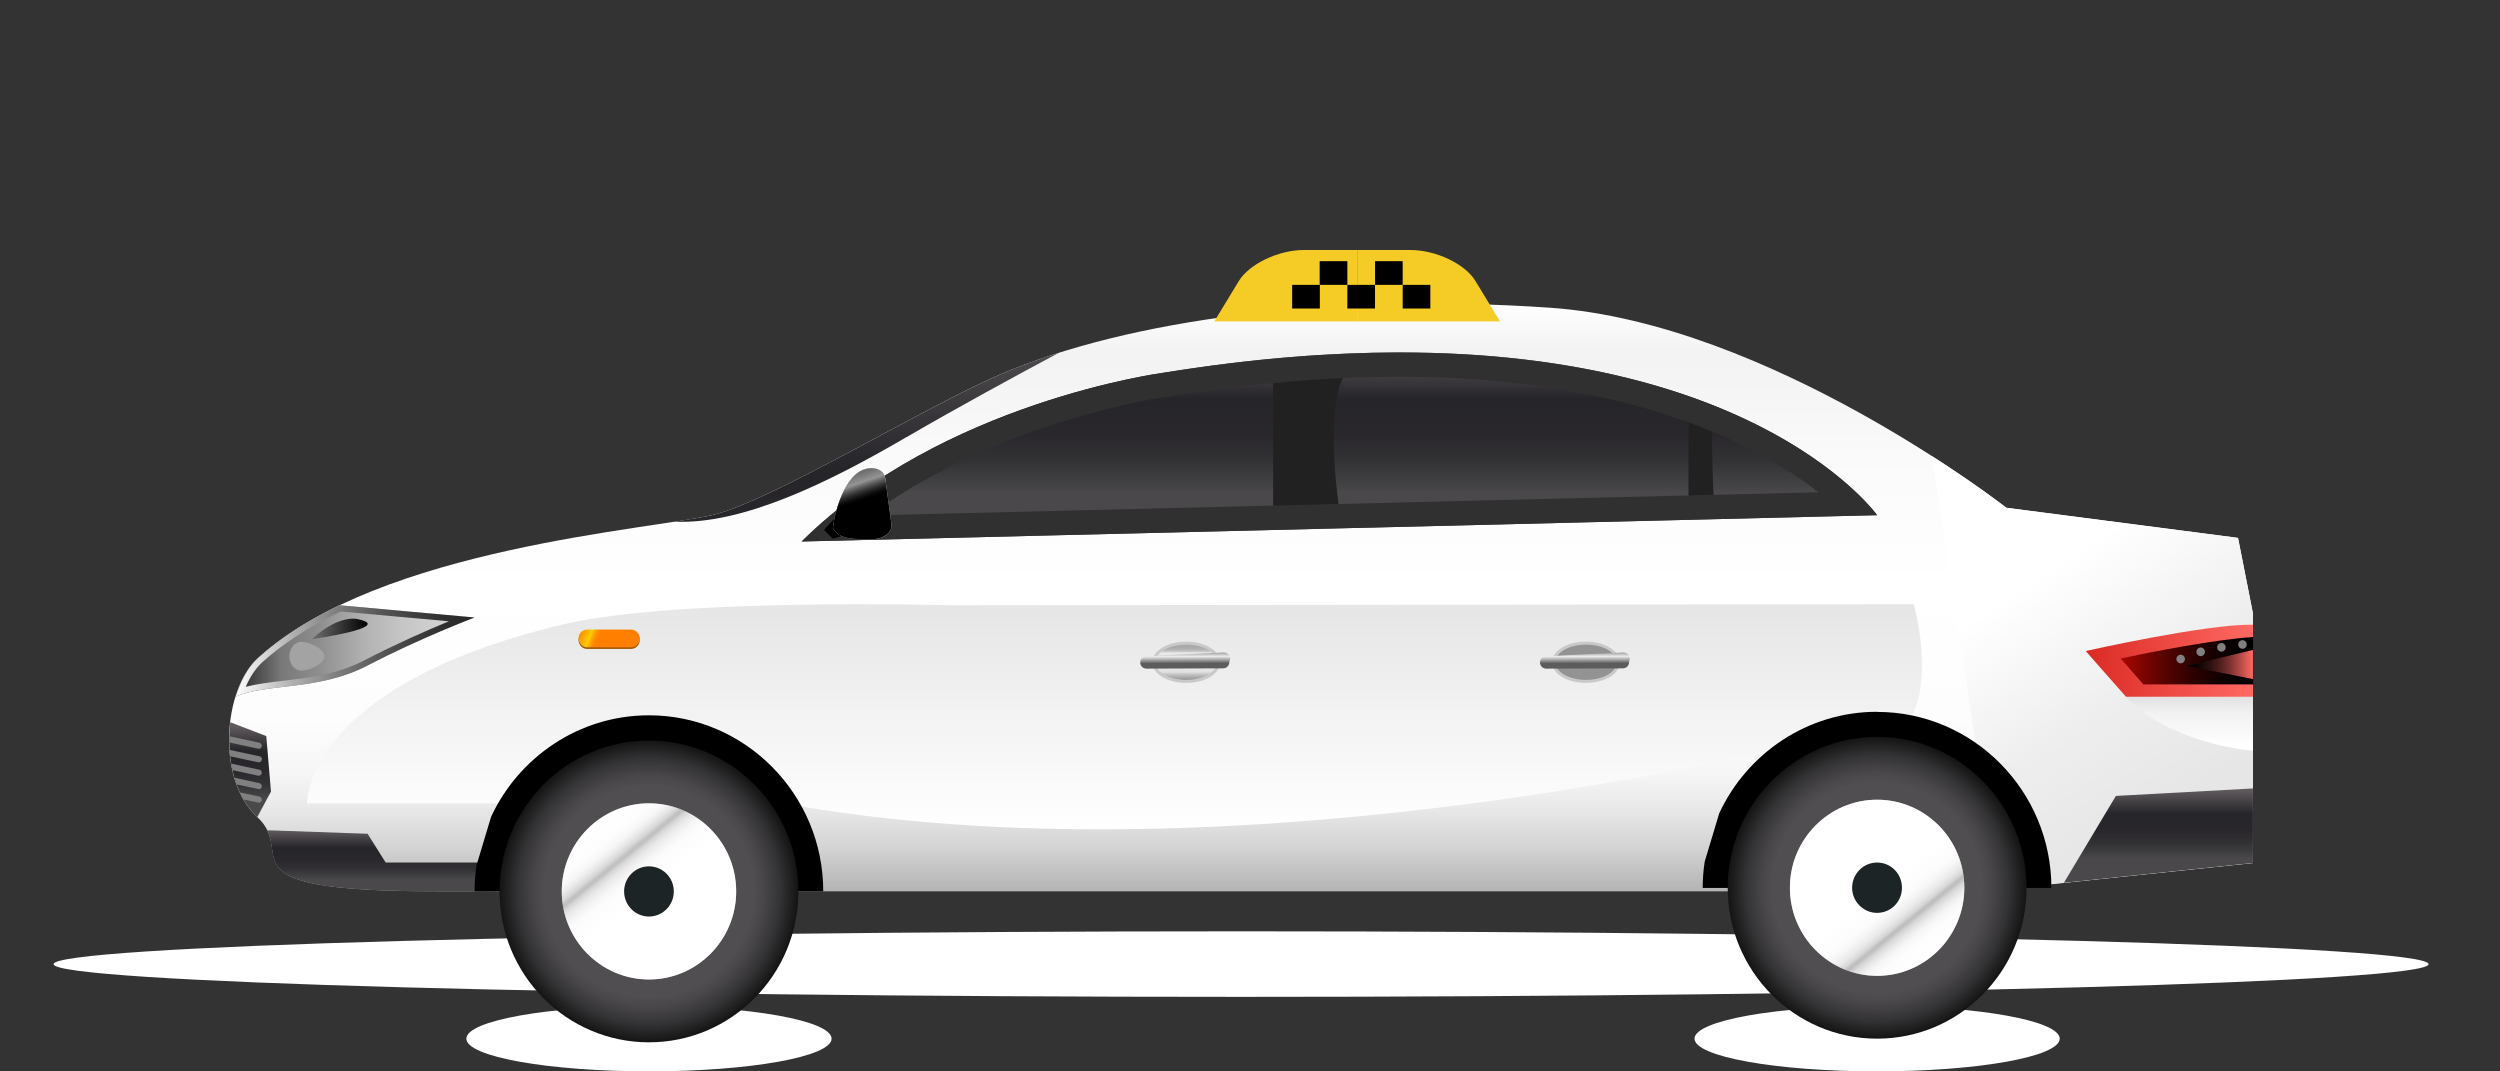 <svg width="140" height="60" viewBox="0 0 140 60" fill="none" xmlns="http://www.w3.org/2000/svg">
<rect x="0" y="0" width="140" height="60" fill="#333333" stroke="none"/>
<path style="mix-blend-mode:multiply" d="M115.345 58.165C115.345 59.175 110.77 59.996 105.119 59.996C99.468 59.996 94.893 59.175 94.893 58.165C94.893 57.154 99.475 56.334 105.119 56.334C110.762 56.334 115.345 57.154 115.345 58.165Z" fill="url(#paint0_radial_108_20441)"/>
<path style="mix-blend-mode:multiply" d="M136 53.993C136 55.004 106.225 55.824 69.504 55.824C32.783 55.824 3 55.004 3 53.993C3 52.983 32.775 52.154 69.504 52.154C106.232 52.154 136 52.975 136 53.993Z" fill="url(#paint1_radial_108_20441)"/>
<path style="mix-blend-mode:multiply" d="M46.569 58.165C46.569 59.175 41.993 59.996 36.342 59.996C30.691 59.996 26.116 59.175 26.116 58.165C26.116 57.154 30.699 56.334 36.342 56.334C41.986 56.334 46.569 57.154 46.569 58.165Z" fill="url(#paint2_radial_108_20441)"/>
<path style="mix-blend-mode:screen" d="M28.599 44.989H17.192C17.192 44.989 16.966 38.477 31.459 34.982C37.787 33.454 53.205 33.895 53.205 33.895H106.413C106.413 33.895 110.009 43.91 101.582 41.463C101.582 41.463 70.572 49.487 44.89 45.164C29.78 42.618 28.599 44.981 28.599 44.981V44.989Z" fill="url(#paint3_linear_108_20441)"/>
<path d="M112.35 28.432C112.35 28.432 99.106 18.075 86.788 17.232C74.47 16.388 63.176 17.9 56.057 20.947C51.821 22.763 43.363 27.968 40.014 28.812C36.666 29.655 21.3 30.628 14.438 36.858C12.504 38.614 12.098 43.644 14.408 45.756C16.71 47.869 12.037 49.913 24.453 49.913H111.018L126.165 48.325V34.351L125.33 30.126L112.35 28.439V28.432Z" fill="url(#paint4_linear_108_20441)"/>
<path d="M26.575 34.579L19.013 33.895C17.282 34.723 15.717 35.696 14.438 36.858C13.888 37.36 13.467 38.127 13.188 39.016C14.859 38.257 17.846 38.69 20.54 37.284C23.505 35.742 26.567 34.579 26.567 34.579H26.575Z" fill="url(#paint5_linear_108_20441)"/>
<path style="mix-blend-mode:multiply" d="M125.33 30.119L112.35 28.432C112.35 28.432 110.762 27.186 108.166 25.529L111.898 49.829L126.165 48.332V34.351L125.33 30.126V30.119Z" fill="url(#paint6_linear_108_20441)"/>
<path d="M19.081 34.245L25.138 34.792C23.957 35.278 22.158 36.068 20.398 36.98C18.885 37.77 17.267 37.96 15.838 38.127C15.062 38.219 14.37 38.302 13.761 38.462C14.009 37.892 14.318 37.436 14.664 37.109C15.815 36.061 17.297 35.103 19.073 34.245H19.081ZM19.02 33.895C17.29 34.723 15.725 35.696 14.445 36.858C13.896 37.36 13.475 38.127 13.196 39.016C14.867 38.257 17.854 38.69 20.548 37.284C23.513 35.742 26.575 34.579 26.575 34.579L19.013 33.895H19.02Z" fill="url(#paint7_linear_108_20441)"/>
<path d="M116.805 36.456C118.061 37.945 118.347 38.211 119.055 39.016C120.913 41.136 124.758 41.95 126.165 42.033V35.673L116.805 36.456Z" fill="url(#paint8_linear_108_20441)"/>
<path style="mix-blend-mode:multiply" d="M28.599 44.989H17.192C17.192 44.989 16.966 38.477 31.459 34.982C37.787 33.454 53.205 33.895 53.205 33.895L107.173 33.834C107.173 33.834 110.002 43.91 101.574 41.463C101.574 41.463 70.565 49.487 44.883 45.164C29.773 42.618 28.592 44.981 28.592 44.981L28.599 44.989Z" fill="url(#paint9_linear_108_20441)"/>
<path d="M50.752 24.488C53.626 22.816 56.87 21.054 59.3 19.754C58.141 20.119 57.058 20.514 56.057 20.947C51.821 22.763 43.363 27.968 40.014 28.812C39.517 28.941 38.742 29.062 37.779 29.214C41.587 29.381 46.373 27.041 50.744 24.488H50.752Z" fill="url(#paint10_linear_108_20441)"/>
<path d="M105.119 39.86C101.213 39.86 97.835 42.193 96.277 45.544L95.464 48.249C95.389 48.727 95.352 49.221 95.352 49.723H114.878C114.878 44.29 110.499 39.867 105.119 39.867V39.86Z" fill="black"/>
<path d="M113.486 49.715C113.486 54.381 109.739 58.165 105.119 58.165C100.498 58.165 96.751 54.381 96.751 49.715C96.751 45.05 100.498 41.266 105.119 41.266C109.739 41.266 113.486 45.05 113.486 49.715Z" fill="url(#paint11_radial_108_20441)"/>
<path d="M105.119 54.647C102.425 54.647 100.235 52.435 100.235 49.715C100.235 46.995 102.425 44.784 105.119 44.784C107.813 44.784 110.002 46.995 110.002 49.715C110.002 52.435 107.813 54.647 105.119 54.647Z" fill="url(#paint12_radial_108_20441)"/>
<path style="mix-blend-mode:multiply" d="M105.119 54.647C102.425 54.647 100.235 52.435 100.235 49.715C100.235 46.995 102.425 44.784 105.119 44.784C107.813 44.784 110.002 46.995 110.002 49.715C110.002 52.435 107.813 54.647 105.119 54.647Z" fill="url(#paint13_linear_108_20441)"/>
<path d="M105.118 51.121C104.351 51.121 103.719 50.49 103.719 49.715C103.719 48.94 104.343 48.302 105.118 48.302C105.893 48.302 106.51 48.932 106.51 49.715C106.51 50.498 105.886 51.121 105.118 51.121Z" fill="#1C2426"/>
<path d="M18.17 36.752C18.17 37.2 17.259 37.557 16.883 37.557C16.507 37.557 16.206 37.193 16.206 36.752C16.206 36.311 16.507 35.939 16.883 35.939C17.259 35.939 18.17 36.304 18.17 36.752Z" fill="#A3A3A3"/>
<path style="mix-blend-mode:screen" d="M20.089 34.685C20.089 34.685 19.073 34.321 17.455 35.795C17.455 35.795 22.09 35.134 20.089 34.685Z" fill="url(#paint14_linear_108_20441)"/>
<path d="M21.602 48.309L20.586 46.691L15.175 46.501C15.1 46.501 15.04 46.501 14.965 46.501C15.838 48.325 13.498 49.913 24.446 49.913H27.245V48.302H21.602V48.309Z" fill="url(#paint15_linear_108_20441)"/>
<path d="M36.342 40.057C32.437 40.057 29.058 42.39 27.501 45.741L26.688 48.446C26.613 48.925 26.575 49.419 26.575 49.913H46.102C46.102 44.48 41.722 40.057 36.342 40.057Z" fill="black"/>
<path d="M44.71 49.92C44.71 54.586 40.962 58.37 36.342 58.37C31.722 58.37 27.975 54.586 27.975 49.92C27.975 45.255 31.722 41.471 36.342 41.471C40.962 41.471 44.71 45.255 44.71 49.92Z" fill="url(#paint16_radial_108_20441)"/>
<path d="M36.343 54.844C33.649 54.844 31.459 52.633 31.459 49.913C31.459 47.192 33.649 44.981 36.343 44.981C39.036 44.981 41.226 47.192 41.226 49.913C41.226 52.633 39.036 54.844 36.343 54.844Z" fill="url(#paint17_radial_108_20441)"/>
<path style="mix-blend-mode:multiply" d="M36.343 54.852C33.649 54.852 31.459 52.641 31.459 49.92C31.459 47.2 33.649 44.989 36.343 44.989C39.036 44.989 41.226 47.2 41.226 49.92C41.226 52.641 39.036 54.852 36.343 54.852Z" fill="url(#paint18_linear_108_20441)"/>
<path d="M36.342 51.326C35.575 51.326 34.95 50.695 34.95 49.92C34.95 49.145 35.575 48.515 36.342 48.515C37.11 48.515 37.734 49.145 37.734 49.92C37.734 50.695 37.11 51.326 36.342 51.326Z" fill="#1C2426"/>
<path style="mix-blend-mode:multiply" d="M126.165 44.153L118.49 44.571L115.578 49.434L126.165 48.325V44.153Z" fill="url(#paint19_linear_108_20441)"/>
<path d="M14.912 41.22L12.895 40.445C12.669 42.398 13.098 44.556 14.408 45.756L15.175 44.328L14.912 41.22Z" fill="url(#paint20_linear_108_20441)"/>
<path d="M14.491 44.199C14.566 44.199 14.641 44.145 14.656 44.062C14.679 43.971 14.619 43.88 14.528 43.857L13.129 43.553C13.166 43.682 13.204 43.803 13.249 43.925L14.461 44.183C14.461 44.183 14.483 44.183 14.498 44.183L14.491 44.199Z" fill="#808080"/>
<path d="M14.491 41.934C14.566 41.934 14.641 41.881 14.656 41.797C14.679 41.706 14.619 41.615 14.528 41.592L12.843 41.228C12.843 41.349 12.843 41.463 12.843 41.577L14.461 41.927C14.461 41.927 14.483 41.927 14.498 41.927L14.491 41.934Z" fill="#808080"/>
<path d="M14.529 42.352L12.858 41.995C12.858 42.117 12.873 42.231 12.889 42.352L14.461 42.687C14.461 42.687 14.484 42.687 14.499 42.687C14.574 42.687 14.649 42.633 14.664 42.55C14.687 42.459 14.627 42.367 14.536 42.345L14.529 42.352Z" fill="#808080"/>
<path d="M14.528 43.105L12.948 42.763C12.971 42.884 12.993 43.006 13.016 43.127L14.453 43.439C14.453 43.439 14.476 43.439 14.491 43.439C14.566 43.439 14.641 43.386 14.656 43.302C14.679 43.211 14.619 43.12 14.528 43.097V43.105Z" fill="#808080"/>
<path d="M14.491 44.951C14.566 44.951 14.641 44.898 14.656 44.814C14.679 44.723 14.619 44.632 14.528 44.609L13.43 44.373C13.49 44.51 13.565 44.639 13.633 44.769L14.453 44.943C14.453 44.943 14.476 44.943 14.491 44.943V44.951Z" fill="#808080"/>
<path d="M126.165 34.982C123.517 34.944 116.805 36.456 116.805 36.456L119.055 39.016H126.165V34.982Z" fill="url(#paint21_linear_108_20441)"/>
<path style="mix-blend-mode:screen" d="M120.033 38.333L118.754 36.874C120.552 36.494 124.081 35.802 126.173 35.673V38.325H120.041L120.033 38.333Z" fill="url(#paint22_linear_108_20441)"/>
<g style="mix-blend-mode:screen">
<path d="M122.351 36.851C122.381 36.98 122.298 37.109 122.17 37.14C122.042 37.17 121.914 37.086 121.884 36.957C121.854 36.828 121.937 36.699 122.065 36.669C122.193 36.638 122.321 36.722 122.351 36.851Z" fill="#808080"/>
</g>
<g style="mix-blend-mode:screen">
<path d="M123.472 36.448C123.502 36.577 123.419 36.706 123.291 36.737C123.163 36.767 123.035 36.684 123.005 36.554C122.975 36.425 123.058 36.296 123.186 36.266C123.314 36.235 123.442 36.319 123.472 36.448Z" fill="#808080"/>
</g>
<g style="mix-blend-mode:screen">
<path d="M124.631 36.197C124.661 36.327 124.578 36.456 124.45 36.486C124.322 36.517 124.194 36.433 124.164 36.304C124.134 36.175 124.217 36.045 124.345 36.015C124.473 35.985 124.601 36.068 124.631 36.197Z" fill="#808080"/>
</g>
<g style="mix-blend-mode:screen">
<path d="M125.812 36.038C125.842 36.167 125.759 36.296 125.631 36.327C125.503 36.357 125.375 36.273 125.345 36.144C125.315 36.015 125.398 35.886 125.526 35.855C125.654 35.825 125.782 35.909 125.812 36.038Z" fill="#808080"/>
</g>
<path style="mix-blend-mode:overlay" d="M126.165 36.395L122.463 37.292L126.165 38.029V36.395Z" fill="url(#paint23_linear_108_20441)"/>
<path d="M65.117 20.879C65.117 20.879 52.754 22.528 44.891 30.324L105.119 28.85C105.119 28.85 95.908 15.894 65.117 20.879Z" fill="url(#paint24_linear_108_20441)"/>
<path d="M71.295 21.312V28.53H75.004C75.004 28.53 74.056 22.512 75.433 20.795L71.287 21.32L71.295 21.312Z" fill="#212121"/>
<path d="M95.886 23.5C95.306 23.493 94.862 23.265 94.554 22.93V28.53H95.999C95.999 28.53 95.833 25.803 95.886 23.5Z" fill="#212121"/>
<path d="M78.383 21.099C91.476 21.099 98.61 25.043 101.838 27.566L48.691 28.865C55.975 23.538 65.185 22.239 65.29 22.224H65.305H65.328C69.933 21.479 74.328 21.099 78.383 21.099ZM78.383 19.739C74.486 19.739 70.084 20.073 65.117 20.879C65.117 20.879 52.754 22.528 44.891 30.324L105.119 28.85C105.119 28.85 98.632 19.739 78.383 19.739Z" fill="#303030"/>
<path d="M66.426 38.241C65.365 38.241 64.537 37.732 64.537 37.086C64.537 36.441 65.365 35.931 66.426 35.931C67.487 35.931 68.322 36.441 68.322 37.086C68.322 37.732 67.494 38.241 66.426 38.241ZM66.426 36.266C65.583 36.266 64.868 36.638 64.868 37.086C64.868 37.535 65.583 37.907 66.426 37.907C67.269 37.907 67.983 37.535 67.983 37.086C67.983 36.638 67.269 36.266 66.426 36.266Z" fill="#C9C9C9"/>
<path d="M68.15 37.086C68.15 37.633 67.374 38.074 66.426 38.074C65.478 38.074 64.703 37.633 64.703 37.086C64.703 36.539 65.478 36.099 66.426 36.099C67.374 36.099 68.15 36.539 68.15 37.086Z" fill="url(#paint25_linear_108_20441)"/>
<path d="M68.841 37.079C68.841 37.276 68.691 37.428 68.495 37.428L64.199 37.444C64.011 37.444 63.852 37.292 63.852 37.094C63.852 36.897 64.003 36.745 64.199 36.745L68.51 36.539C68.698 36.539 69.014 36.661 68.841 37.079Z" fill="url(#paint26_linear_108_20441)"/>
<path d="M88.812 38.241C87.751 38.241 86.916 37.732 86.916 37.086C86.916 36.441 87.751 35.931 88.812 35.931C89.873 35.931 90.709 36.441 90.709 37.086C90.709 37.732 89.873 38.241 88.812 38.241ZM88.812 36.266C87.969 36.266 87.255 36.638 87.255 37.086C87.255 37.535 87.969 37.907 88.812 37.907C89.655 37.907 90.37 37.535 90.37 37.086C90.37 36.638 89.655 36.266 88.812 36.266Z" fill="#C9C9C9"/>
<path d="M90.543 37.086C90.543 37.633 89.768 38.074 88.82 38.074C87.872 38.074 87.097 37.633 87.097 37.086C87.097 36.539 87.864 36.099 88.82 36.099C89.775 36.099 90.543 36.539 90.543 37.086Z" fill="url(#paint27_linear_108_20441)"/>
<path d="M91.228 37.079C91.228 37.276 91.078 37.428 90.882 37.428L86.585 37.444C86.397 37.444 86.239 37.292 86.239 37.094C86.239 36.897 86.39 36.745 86.578 36.745L90.89 36.539C91.078 36.539 91.394 36.661 91.221 37.079H91.228Z" fill="url(#paint28_linear_108_20441)"/>
<path d="M46.937 28.812L46.14 29.678L46.644 30.172L47.742 29.807L46.937 28.812Z" fill="url(#paint29_linear_108_20441)"/>
<path d="M49.917 29.343L49.571 26.783C49.511 26.319 48.954 26.076 48.36 26.297C47.081 26.768 46.599 29.457 46.659 29.579C46.998 30.24 47.856 30.195 48.871 30.187C49.511 30.187 49.978 29.799 49.917 29.336V29.343Z" fill="url(#paint30_linear_108_20441)"/>
<path style="mix-blend-mode:multiply" d="M49.917 29.343L49.571 26.783C49.511 26.319 48.954 26.076 48.36 26.297C47.081 26.768 46.599 29.457 46.659 29.579C46.998 30.24 47.856 30.195 48.871 30.187C49.511 30.187 49.978 29.799 49.917 29.336V29.343Z" fill="url(#paint31_radial_108_20441)"/>
<path style="mix-blend-mode:screen" d="M49.917 29.343L49.571 26.783C49.511 26.319 48.954 26.076 48.36 26.297C47.081 26.768 46.599 29.457 46.659 29.579C46.998 30.24 47.856 30.195 48.871 30.187C49.511 30.187 49.978 29.799 49.917 29.336V29.343Z" fill="url(#paint32_linear_108_20441)"/>
<path d="M35.823 35.84C35.823 36.114 35.605 36.342 35.334 36.342H32.889C32.618 36.342 32.399 36.121 32.399 35.84C32.399 35.567 32.618 35.346 32.889 35.346H35.334C35.605 35.346 35.823 35.567 35.823 35.84Z" fill="#A15600"/>
<path d="M35.823 35.749C35.823 36.023 35.605 36.251 35.334 36.251H32.889C32.618 36.251 32.399 36.03 32.399 35.749C32.399 35.475 32.618 35.255 32.889 35.255H35.334C35.605 35.255 35.823 35.475 35.823 35.749Z" fill="url(#paint33_linear_108_20441)"/>
<g clip-path="url(#clip0_108_20441)">
<path d="M78.986 14H76V18H84L82.625 15.736C82.041 14.775 80.413 14 78.977 14H78.986Z" fill="#F4CC25"/>
<path d="M69.375 15.736L68 18H76V14H73.014C71.595 14 69.959 14.782 69.375 15.736Z" fill="#F4CC25"/>
<path d="M73.911 15.952H72.361V17.277H73.911V15.952Z" fill="black"/>
<path d="M75.452 14.626H73.902V15.952H75.452V14.626Z" fill="black"/>
<path d="M77.001 15.952H75.451V17.277H77.001V15.952Z" fill="black"/>
<path d="M78.55 14.626H77.001V15.952H78.55V14.626Z" fill="black"/>
<path d="M80.1 15.952H78.551V17.277H80.1V15.952Z" fill="black"/>
</g>
<defs>
<radialGradient id="paint0_radial_108_20441" cx="0" cy="0" r="1" gradientUnits="userSpaceOnUse" gradientTransform="translate(105.119 147.315) scale(10.053 1.726)">
<stop stop-color="#545454"/>
<stop offset="0.16" stop-color="#7D7D7D"/>
<stop offset="0.35" stop-color="#ABABAB"/>
<stop offset="0.54" stop-color="#CFCFCF"/>
<stop offset="0.72" stop-color="#E9E9E9"/>
<stop offset="0.88" stop-color="#F9F9F9"/>
<stop offset="1" stop-color="white"/>
</radialGradient>
<radialGradient id="paint1_radial_108_20441" cx="0" cy="0" r="1" gradientUnits="userSpaceOnUse" gradientTransform="translate(69.669 143.07) scale(65.345 1.726)">
<stop stop-color="#949494"/>
<stop offset="0.14" stop-color="#ABABAB"/>
<stop offset="0.39" stop-color="#CFCFCF"/>
<stop offset="0.63" stop-color="#E9E9E9"/>
<stop offset="0.83" stop-color="#F9F9F9"/>
<stop offset="1" stop-color="white"/>
</radialGradient>
<radialGradient id="paint2_radial_108_20441" cx="0" cy="0" r="1" gradientUnits="userSpaceOnUse" gradientTransform="translate(36.342 -5265.44) scale(10.053 1.726)">
<stop stop-color="#545454"/>
<stop offset="0.16" stop-color="#7D7D7D"/>
<stop offset="0.35" stop-color="#ABABAB"/>
<stop offset="0.54" stop-color="#CFCFCF"/>
<stop offset="0.72" stop-color="#E9E9E9"/>
<stop offset="0.88" stop-color="#F9F9F9"/>
<stop offset="1" stop-color="white"/>
</radialGradient>
<linearGradient id="paint3_linear_108_20441" x1="62.182" y1="33.895" x2="62.182" y2="46.478" gradientUnits="userSpaceOnUse">
<stop offset="0.75"/>
<stop offset="0.76" stop-color="#2B2B2B"/>
<stop offset="0.79" stop-color="#757575"/>
<stop offset="0.81" stop-color="#B0B0B0"/>
<stop offset="0.83" stop-color="#DBDBDB"/>
<stop offset="0.85" stop-color="#F5F5F5"/>
<stop offset="0.86" stop-color="white"/>
</linearGradient>
<linearGradient id="paint4_linear_108_20441" x1="69.504" y1="16.996" x2="69.504" y2="49.806" gradientUnits="userSpaceOnUse">
<stop stop-color="white"/>
<stop offset="0.03" stop-color="#FAFAFA"/>
<stop offset="0.09" stop-color="#F2F2F2"/>
<stop offset="0.26" stop-color="#FAFAFA"/>
<stop offset="0.48" stop-color="white"/>
<stop offset="0.71" stop-color="#FDFDFD"/>
<stop offset="0.8" stop-color="#F6F6F6"/>
<stop offset="0.82" stop-color="#F2F2F2"/>
<stop offset="0.86" stop-color="#E9E9E9"/>
<stop offset="0.93" stop-color="#D3D3D3"/>
<stop offset="1" stop-color="#B5B5B5"/>
</linearGradient>
<linearGradient id="paint5_linear_108_20441" x1="13.196" y1="36.456" x2="26.575" y2="36.456" gradientUnits="userSpaceOnUse">
<stop offset="0.01" stop-color="#292929"/>
<stop offset="0.19" stop-color="#787878"/>
<stop offset="0.23" stop-color="#7E7E7E"/>
<stop offset="0.35" stop-color="#8E8E8E"/>
<stop offset="0.4" stop-color="#989898"/>
<stop offset="0.54" stop-color="#B2B2B2"/>
<stop offset="0.69" stop-color="#C5C5C5"/>
<stop offset="0.84" stop-color="#D0D0D0"/>
<stop offset="1" stop-color="#D4D4D4"/>
</linearGradient>
<linearGradient id="paint6_linear_108_20441" x1="121.921" y1="45.111" x2="113.713" y2="32.593" gradientUnits="userSpaceOnUse">
<stop stop-color="#E6E6E6"/>
<stop offset="0.45" stop-color="#EEEEEE"/>
<stop offset="1" stop-color="white"/>
</linearGradient>
<linearGradient id="paint7_linear_108_20441" x1="13.196" y1="36.456" x2="26.575" y2="36.456" gradientUnits="userSpaceOnUse">
<stop stop-color="white"/>
<stop offset="0.06" stop-color="#EAEAEA"/>
<stop offset="0.24" stop-color="#B0B0B0"/>
<stop offset="0.42" stop-color="#7F7F7F"/>
<stop offset="0.59" stop-color="#5A5A5A"/>
<stop offset="0.75" stop-color="#3F3F3F"/>
<stop offset="0.88" stop-color="#2E2E2E"/>
<stop offset="0.99" stop-color="#292929"/>
</linearGradient>
<linearGradient id="paint8_linear_108_20441" x1="121.485" y1="35.324" x2="121.485" y2="41.661" gradientUnits="userSpaceOnUse">
<stop stop-color="#B5B5B5"/>
<stop offset="0.17" stop-color="#BBBBBB"/>
<stop offset="0.41" stop-color="#CFCFCF"/>
<stop offset="0.7" stop-color="#EEEEEE"/>
<stop offset="0.73" stop-color="#F2F2F2"/>
<stop offset="0.93" stop-color="#FAFAFA"/>
<stop offset="1" stop-color="white"/>
</linearGradient>
<linearGradient id="paint9_linear_108_20441" x1="62.408" y1="33.895" x2="62.408" y2="46.478" gradientUnits="userSpaceOnUse">
<stop stop-color="#E6E6E6"/>
<stop offset="1" stop-color="white"/>
</linearGradient>
<linearGradient id="paint10_linear_108_20441" x1="48.54" y1="16.996" x2="48.54" y2="49.806" gradientUnits="userSpaceOnUse">
<stop stop-color="#5F5A5E"/>
<stop offset="0.28" stop-color="#262529"/>
<stop offset="0.48" stop-color="#29272B"/>
<stop offset="0.63" stop-color="#323134"/>
<stop offset="0.76" stop-color="#424144"/>
<stop offset="0.81" stop-color="#4A484B"/>
</linearGradient>
<radialGradient id="paint11_radial_108_20441" cx="0" cy="0" r="1" gradientUnits="userSpaceOnUse" gradientTransform="translate(105.119 49.715) scale(8.368 8.45)">
<stop offset="0.7" stop-color="#504E51"/>
<stop offset="0.77" stop-color="#484649"/>
<stop offset="0.88" stop-color="#333234"/>
<stop offset="1" stop-color="#141414"/>
</radialGradient>
<radialGradient id="paint12_radial_108_20441" cx="0" cy="0" r="1" gradientUnits="userSpaceOnUse" gradientTransform="translate(105.119 49.715) scale(4.884 4.931)">
<stop stop-color="white"/>
<stop offset="0.1" stop-color="#DCDCDC"/>
<stop offset="0.19" stop-color="#C5C5C5"/>
<stop offset="0.25" stop-color="#BDBDBD"/>
<stop offset="0.28" stop-color="#C9C9C9"/>
<stop offset="0.37" stop-color="#DEDEDE"/>
<stop offset="0.45" stop-color="#EBEBEB"/>
<stop offset="0.52" stop-color="#F0F0F0"/>
<stop offset="0.68" stop-color="#F0F0F0"/>
<stop offset="0.7" stop-color="#F0F0F0"/>
<stop offset="0.85" stop-color="#EEEEEE"/>
<stop offset="0.9" stop-color="#E7E7E7"/>
<stop offset="0.93" stop-color="#DBDBDB"/>
<stop offset="0.96" stop-color="#CACACA"/>
<stop offset="0.99" stop-color="#B4B4B4"/>
<stop offset="1" stop-color="#A8A8A8"/>
</radialGradient>
<linearGradient id="paint13_linear_108_20441" x1="102.162" y1="45.977" x2="108.276" y2="53.547" gradientUnits="userSpaceOnUse">
<stop stop-color="white"/>
<stop offset="0.07" stop-color="white"/>
<stop offset="0.51" stop-color="white"/>
<stop offset="0.62" stop-color="#FCFCFC"/>
<stop offset="0.66" stop-color="#F5F5F5"/>
<stop offset="0.7" stop-color="#E9E9E9"/>
<stop offset="0.73" stop-color="#D7D7D7"/>
<stop offset="0.75" stop-color="#BDBDBD"/>
<stop offset="0.76" stop-color="#C2C2C2"/>
<stop offset="0.78" stop-color="#D8D8D8"/>
<stop offset="0.81" stop-color="#E9E9E9"/>
<stop offset="0.84" stop-color="#F6F6F6"/>
<stop offset="0.89" stop-color="#FDFDFD"/>
<stop offset="1" stop-color="white"/>
</linearGradient>
<linearGradient id="paint14_linear_108_20441" x1="17.455" y1="35.217" x2="20.593" y2="35.217" gradientUnits="userSpaceOnUse">
<stop stop-color="#707070"/>
<stop offset="1"/>
</linearGradient>
<linearGradient id="paint15_linear_108_20441" x1="21.113" y1="46.516" x2="21.113" y2="49.92" gradientUnits="userSpaceOnUse">
<stop stop-color="#5F5A5E"/>
<stop offset="0.28" stop-color="#262529"/>
<stop offset="0.48" stop-color="#29272B"/>
<stop offset="0.63" stop-color="#323134"/>
<stop offset="0.76" stop-color="#424144"/>
<stop offset="0.81" stop-color="#4A484B"/>
</linearGradient>
<radialGradient id="paint16_radial_108_20441" cx="0" cy="0" r="1" gradientUnits="userSpaceOnUse" gradientTransform="translate(36.342 49.92) scale(8.368 8.45)">
<stop offset="0.7" stop-color="#504E51"/>
<stop offset="0.77" stop-color="#484649"/>
<stop offset="0.88" stop-color="#333234"/>
<stop offset="1" stop-color="#141414"/>
</radialGradient>
<radialGradient id="paint17_radial_108_20441" cx="0" cy="0" r="1" gradientUnits="userSpaceOnUse" gradientTransform="translate(36.343 49.92) scale(4.884 4.931)">
<stop stop-color="white"/>
<stop offset="0.1" stop-color="#DCDCDC"/>
<stop offset="0.19" stop-color="#C5C5C5"/>
<stop offset="0.25" stop-color="#BDBDBD"/>
<stop offset="0.28" stop-color="#C9C9C9"/>
<stop offset="0.37" stop-color="#DEDEDE"/>
<stop offset="0.45" stop-color="#EBEBEB"/>
<stop offset="0.52" stop-color="#F0F0F0"/>
<stop offset="0.68" stop-color="#F0F0F0"/>
<stop offset="0.7" stop-color="#F0F0F0"/>
<stop offset="0.85" stop-color="#EEEEEE"/>
<stop offset="0.9" stop-color="#E7E7E7"/>
<stop offset="0.93" stop-color="#DBDBDB"/>
<stop offset="0.96" stop-color="#CACACA"/>
<stop offset="0.99" stop-color="#B4B4B4"/>
<stop offset="1" stop-color="#A8A8A8"/>
</radialGradient>
<linearGradient id="paint18_linear_108_20441" x1="33.378" y1="46.182" x2="39.492" y2="53.745" gradientUnits="userSpaceOnUse">
<stop stop-color="white"/>
<stop offset="0.11" stop-color="#FDFDFD"/>
<stop offset="0.16" stop-color="#F6F6F6"/>
<stop offset="0.19" stop-color="#E9E9E9"/>
<stop offset="0.22" stop-color="#D8D8D8"/>
<stop offset="0.24" stop-color="#C2C2C2"/>
<stop offset="0.25" stop-color="#C0C0C0"/>
<stop offset="0.27" stop-color="#D7D7D7"/>
<stop offset="0.3" stop-color="#E9E9E9"/>
<stop offset="0.34" stop-color="#F5F5F5"/>
<stop offset="0.38" stop-color="#FCFCFC"/>
<stop offset="0.49" stop-color="white"/>
<stop offset="0.93" stop-color="white"/>
<stop offset="1" stop-color="white"/>
</linearGradient>
<linearGradient id="paint19_linear_108_20441" x1="120.876" y1="44.244" x2="120.876" y2="49.008" gradientUnits="userSpaceOnUse">
<stop stop-color="#5F5A5E"/>
<stop offset="0.28" stop-color="#262529"/>
<stop offset="0.48" stop-color="#29272B"/>
<stop offset="0.63" stop-color="#323134"/>
<stop offset="0.76" stop-color="#424144"/>
<stop offset="0.81" stop-color="#4A484B"/>
</linearGradient>
<linearGradient id="paint20_linear_108_20441" x1="14.009" y1="40.658" x2="14.009" y2="45.749" gradientUnits="userSpaceOnUse">
<stop stop-color="#5F5A5E"/>
<stop offset="0.28" stop-color="#262529"/>
<stop offset="0.48" stop-color="#29272B"/>
<stop offset="0.63" stop-color="#323134"/>
<stop offset="0.76" stop-color="#424144"/>
<stop offset="0.81" stop-color="#4A484B"/>
</linearGradient>
<linearGradient id="paint21_linear_108_20441" x1="116.805" y1="36.995" x2="126.165" y2="36.995" gradientUnits="userSpaceOnUse">
<stop stop-color="#DB2A24"/>
<stop offset="1" stop-color="#FF6963"/>
</linearGradient>
<linearGradient id="paint22_linear_108_20441" x1="118.754" y1="37.01" x2="126.166" y2="37.01" gradientUnits="userSpaceOnUse">
<stop stop-color="#AB0700"/>
<stop offset="0.17" stop-color="#7C0500"/>
<stop offset="0.36" stop-color="#500300"/>
<stop offset="0.54" stop-color="#2D0100"/>
<stop offset="0.72" stop-color="#140000"/>
<stop offset="0.87" stop-color="#050000"/>
<stop offset="1"/>
</linearGradient>
<linearGradient id="paint23_linear_108_20441" x1="122.463" y1="37.208" x2="126.165" y2="37.208" gradientUnits="userSpaceOnUse">
<stop/>
<stop offset="0.1" stop-color="#050202"/>
<stop offset="0.22" stop-color="#140807"/>
<stop offset="0.36" stop-color="#2D1211"/>
<stop offset="0.51" stop-color="#50211F"/>
<stop offset="0.66" stop-color="#7D3330"/>
<stop offset="0.81" stop-color="#B44A46"/>
<stop offset="0.97" stop-color="#F4645E"/>
<stop offset="1" stop-color="#FF6963"/>
</linearGradient>
<linearGradient id="paint24_linear_108_20441" x1="75.005" y1="19.511" x2="75.005" y2="29.495" gradientUnits="userSpaceOnUse">
<stop stop-color="#5F5A5E"/>
<stop offset="0.28" stop-color="#262529"/>
<stop offset="0.48" stop-color="#29272B"/>
<stop offset="0.63" stop-color="#323134"/>
<stop offset="0.76" stop-color="#424144"/>
<stop offset="0.81" stop-color="#4A484B"/>
</linearGradient>
<linearGradient id="paint25_linear_108_20441" x1="66.426" y1="35.901" x2="66.426" y2="38.386" gradientUnits="userSpaceOnUse">
<stop stop-color="#A8A8A8"/>
<stop offset="0.13" stop-color="#A9A9A9"/>
<stop offset="0.18" stop-color="#B0B0B0"/>
<stop offset="0.21" stop-color="#BCBCBC"/>
<stop offset="0.24" stop-color="#CDCDCD"/>
<stop offset="0.26" stop-color="#E3E3E3"/>
<stop offset="0.27" stop-color="#E9E9E9"/>
<stop offset="0.54" stop-color="#F2F2F2"/>
<stop offset="0.7" stop-color="#DFDFDF"/>
<stop offset="0.75" stop-color="#C5C5C5"/>
<stop offset="0.85" stop-color="#9E9E9E"/>
<stop offset="0.93" stop-color="#858585"/>
<stop offset="0.98" stop-color="#7D7D7D"/>
</linearGradient>
<linearGradient id="paint26_linear_108_20441" x1="66.37" y1="36.531" x2="66.374" y2="37.427" gradientUnits="userSpaceOnUse">
<stop stop-color="#999999"/>
<stop offset="0.26" stop-color="#EBEBEB"/>
<stop offset="0.69" stop-color="#5C5C5C"/>
</linearGradient>
<linearGradient id="paint27_linear_108_20441" x1="88.82" y1="16.996" x2="88.82" y2="16.996" gradientUnits="userSpaceOnUse">
<stop stop-color="#A8A8A8"/>
<stop offset="0.13" stop-color="#A9A9A9"/>
<stop offset="0.18" stop-color="#B0B0B0"/>
<stop offset="0.21" stop-color="#BCBCBC"/>
<stop offset="0.24" stop-color="#CDCDCD"/>
<stop offset="0.26" stop-color="#E3E3E3"/>
<stop offset="0.27" stop-color="#E9E9E9"/>
<stop offset="0.54" stop-color="#F2F2F2"/>
<stop offset="0.7" stop-color="#DFDFDF"/>
<stop offset="0.75" stop-color="#C5C5C5"/>
<stop offset="0.85" stop-color="#9E9E9E"/>
<stop offset="0.93" stop-color="#858585"/>
<stop offset="0.98" stop-color="#7D7D7D"/>
</linearGradient>
<linearGradient id="paint28_linear_108_20441" x1="88.757" y1="36.528" x2="88.76" y2="37.424" gradientUnits="userSpaceOnUse">
<stop stop-color="#999999"/>
<stop offset="0.26" stop-color="#EBEBEB"/>
<stop offset="0.69" stop-color="#5C5C5C"/>
</linearGradient>
<linearGradient id="paint29_linear_108_20441" x1="46.945" y1="28.812" x2="46.945" y2="30.172" gradientUnits="userSpaceOnUse">
<stop stop-color="#5F5A5E"/>
<stop offset="0.28"/>
<stop offset="0.75"/>
<stop offset="0.81"/>
</linearGradient>
<linearGradient id="paint30_linear_108_20441" x1="46.365" y1="27.76" x2="49.59" y2="27.327" gradientUnits="userSpaceOnUse">
<stop offset="0.22" stop-color="#545454"/>
<stop offset="0.4" stop-color="#7D7D7D"/>
<stop offset="0.55" stop-color="#7F7F7F"/>
<stop offset="0.62" stop-color="#868686"/>
<stop offset="0.68" stop-color="#939393"/>
<stop offset="0.72" stop-color="#A6A6A6"/>
<stop offset="0.77" stop-color="#BEBEBE"/>
<stop offset="0.8" stop-color="#DBDBDB"/>
<stop offset="0.83" stop-color="#F2F2F2"/>
<stop offset="0.99" stop-color="#A8A8A8"/>
</linearGradient>
<radialGradient id="paint31_radial_108_20441" cx="0" cy="0" r="1" gradientUnits="userSpaceOnUse" gradientTransform="translate(48.098 25.28) rotate(-7.795) scale(1.939 1.906)">
<stop stop-color="white"/>
<stop offset="0.23" stop-color="#FBFBFB"/>
<stop offset="0.45" stop-color="#EFEFEF"/>
<stop offset="0.67" stop-color="#DBDBDB"/>
<stop offset="0.89" stop-color="#C0C0C0"/>
<stop offset="1" stop-color="#B0B0B0"/>
</radialGradient>
<linearGradient id="paint32_linear_108_20441" x1="47.622" y1="26.677" x2="48.105" y2="28.095" gradientUnits="userSpaceOnUse">
<stop stop-color="#707070"/>
<stop offset="0.34" stop-color="#949494"/>
<stop offset="0.35" stop-color="#909090"/>
<stop offset="0.51" stop-color="#5D5D5D"/>
<stop offset="0.66" stop-color="#343434"/>
<stop offset="0.8" stop-color="#171717"/>
<stop offset="0.91" stop-color="#060606"/>
<stop offset="1"/>
</linearGradient>
<linearGradient id="paint33_linear_108_20441" x1="33.588" y1="35.544" x2="32.585" y2="35.148" gradientUnits="userSpaceOnUse">
<stop offset="0.01" stop-color="#FF8000"/>
<stop offset="0.1" stop-color="#FF8500"/>
<stop offset="0.21" stop-color="#FF9600"/>
<stop offset="0.34" stop-color="#FFB000"/>
<stop offset="0.44" stop-color="#FFCC00"/>
<stop offset="0.79" stop-color="#FFA300"/>
<stop offset="1" stop-color="#FF8900"/>
</linearGradient>
<clipPath id="clip0_108_20441">
<rect width="16" height="4" fill="white" transform="translate(68 14)"/>
</clipPath>
</defs>
</svg>
